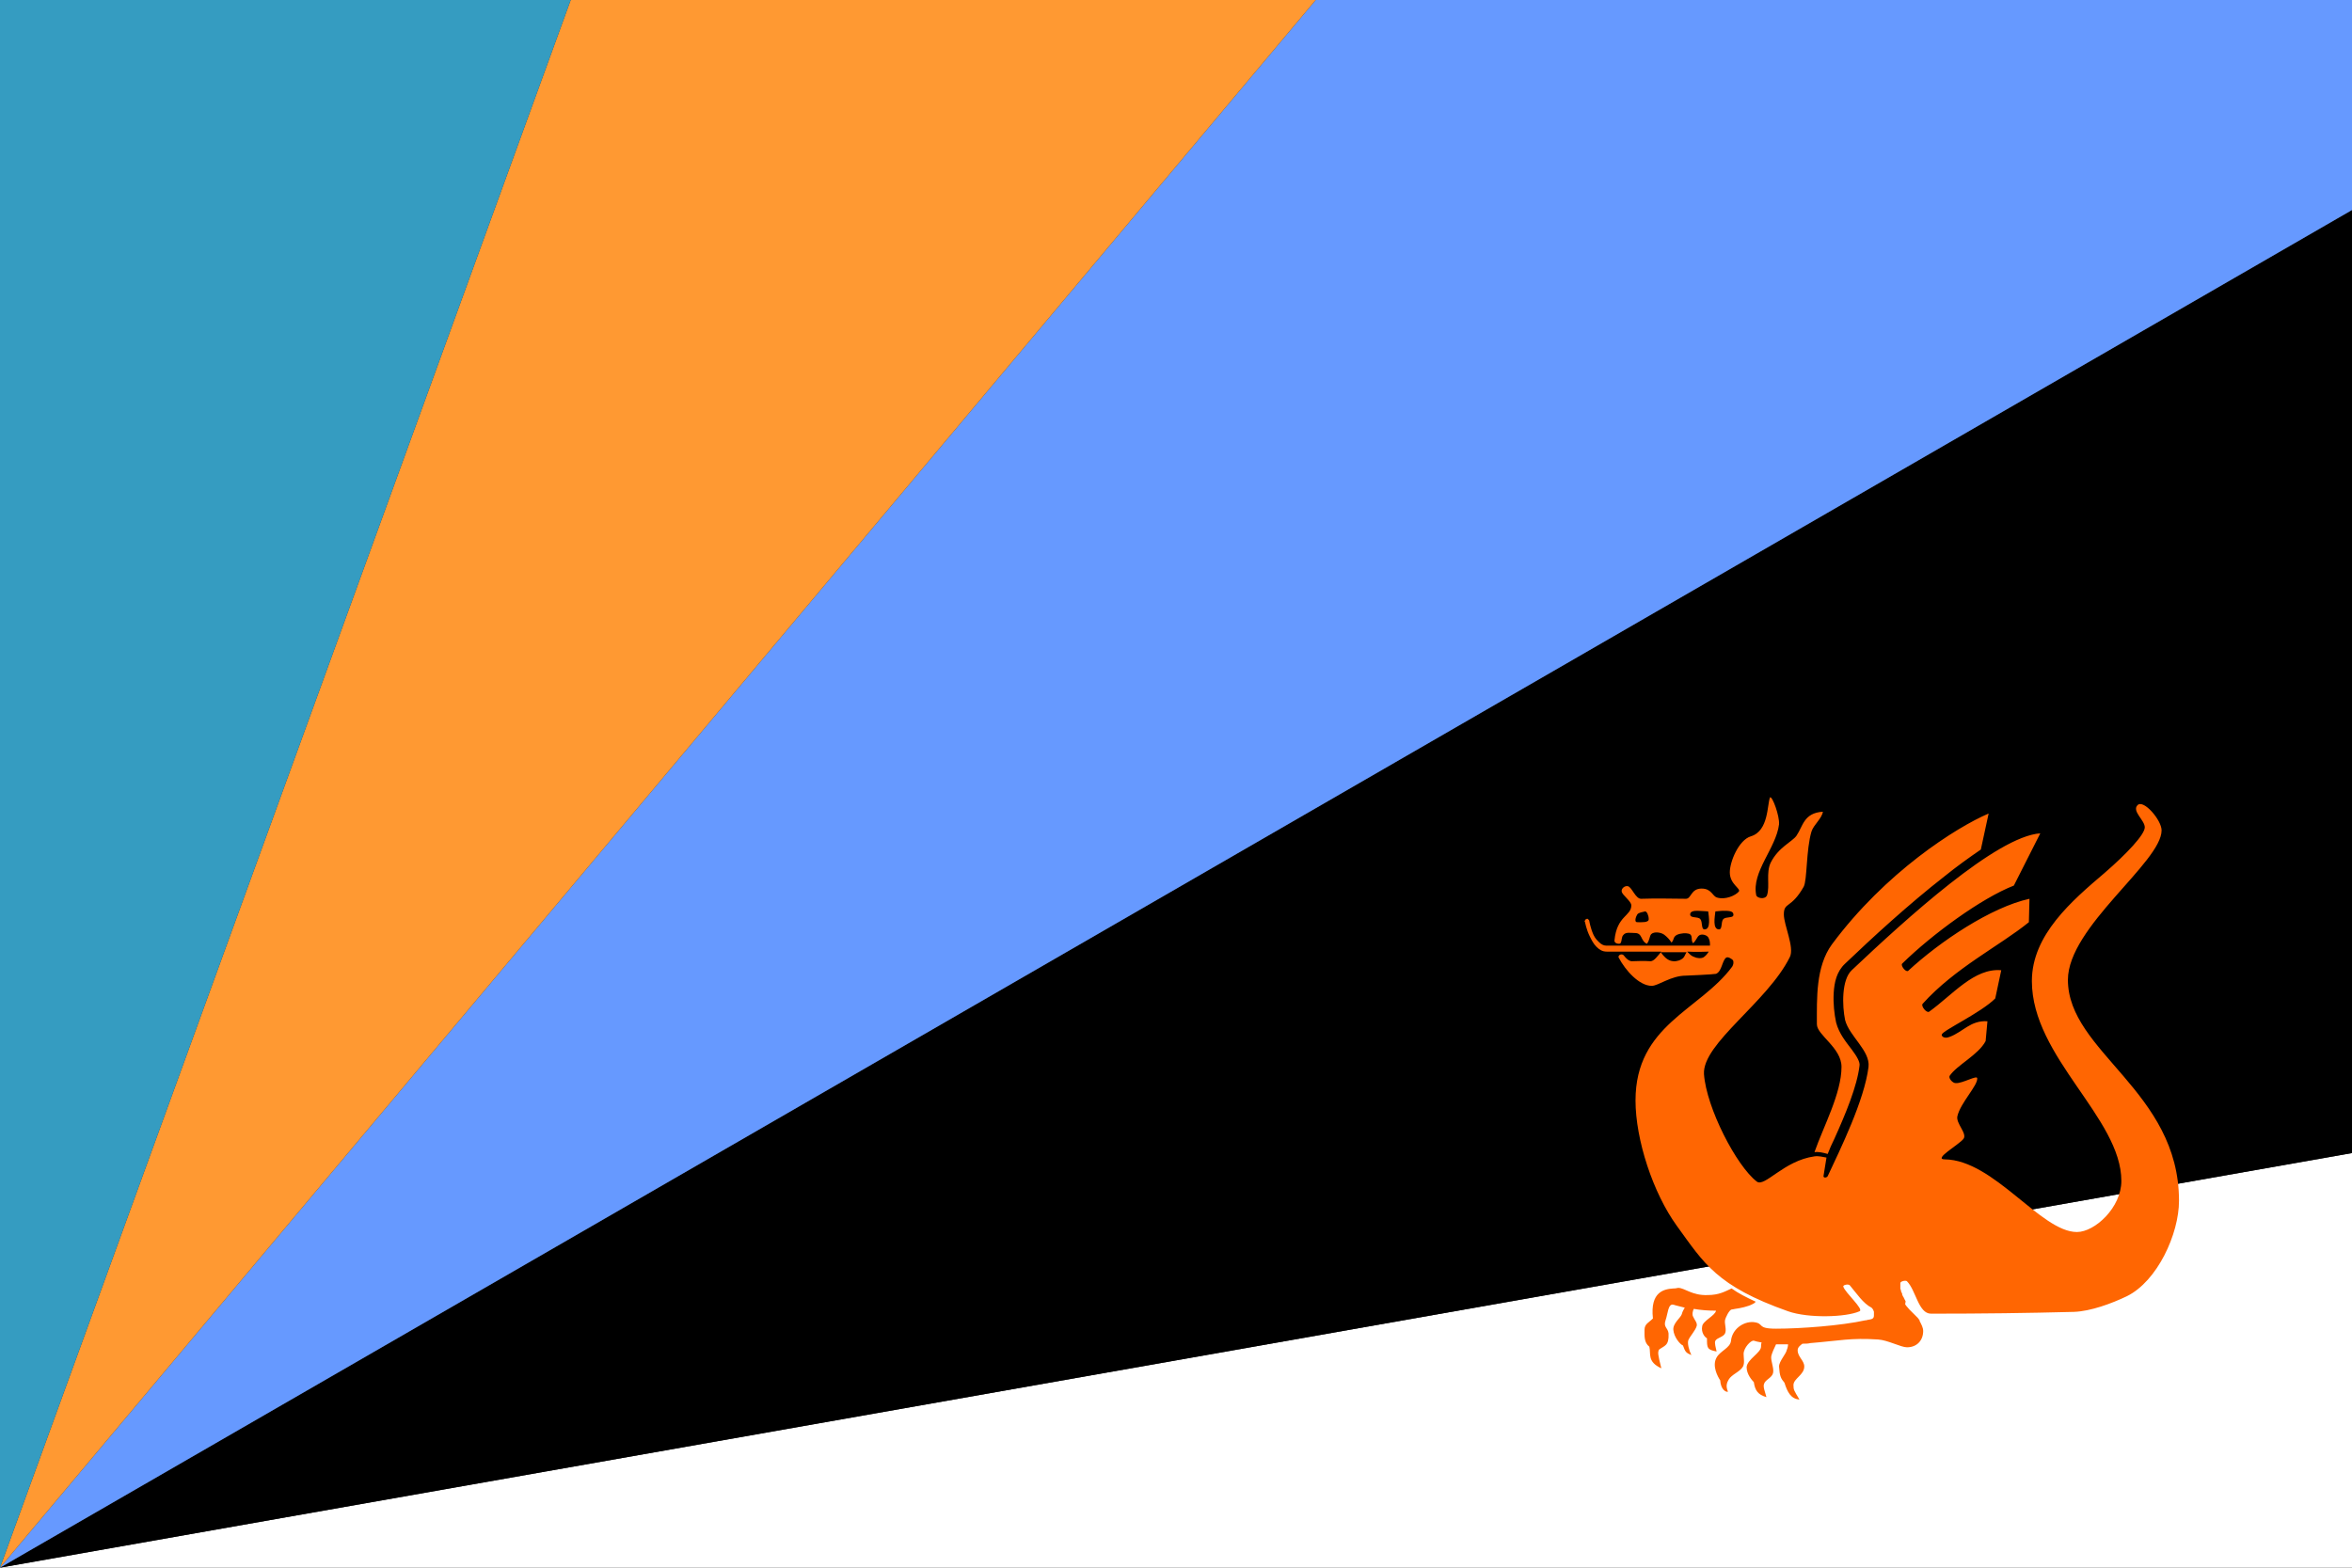 <?xml version="1.0" encoding="utf-8" ?>
<svg baseProfile="full" height="100px" version="1.1" width="150px" xmlns="http://www.w3.org/2000/svg" xmlns:ev="http://www.w3.org/2001/xml-events" xmlns:xlink="http://www.w3.org/1999/xlink"><rect width="100%" height="100%" fill="#333333" stroke="none"/><defs><clipPath id="mask0"><rect height="100" width="150" x="0" y="0" /></clipPath></defs><g clip-path="url(#mask0)"><path d="M0,0 L0.0,300.0 L102.606,281.908 z" fill="#ffce00" stroke="none" transform="translate(0, 100)" /><path d="M0,0 L102.606,281.908 L192.836,229.813 z" fill="#339933" stroke="none" transform="translate(0, 100)" /><path d="M0,0 L192.836,229.813 L259.808,150 z" fill="#f3b3c9" stroke="none" transform="translate(0, 100)" /><path d="M0,0 L259.808,150 L295.442,52.094 z" fill="#CB001E" stroke="none" transform="translate(0, 100)" /><path d="M0,0 L295.442,52.094 L295.442,-52.094 z" fill="#ffffff" stroke="none" transform="translate(0, 100)" /><path d="M0,0 L295.442,-52.094 L259.808,-150 z" fill="#000000" stroke="none" transform="translate(0, 100)" /><path d="M0,0 L259.808,-150 L192.836,-229.813 z" fill="#6699ff" stroke="none" transform="translate(0, 100)" /><path d="M0,0 L192.836,-229.813 L102.606,-281.908 z" fill="#ff9932" stroke="none" transform="translate(0, 100)" /><path d="M0,0 L102.606,-281.908 L3.6739403974420595e-14,-300.0 z" fill="#359cc1" stroke="none" transform="translate(0, 100)" /><path d="M0,0 L3.6739403974420595e-14,-300.0 L-102.606,-281.908 z" fill="#603814" stroke="none" transform="translate(0, 100)" /><path d="M0,0 L-102.606,-281.908 L-192.836,-229.813 z" fill="#760188" stroke="none" transform="translate(0, 100)" /><path d="M0,0 L-192.836,-229.813 L-259.808,-150 z" fill="#A9A9A9" stroke="none" transform="translate(0, 100)" /><path d="M0,0 L-259.808,-150 L-295.442,-52.094 z" fill="#784f16" stroke="none" transform="translate(0, 100)" /><path d="M0,0 L-295.442,-52.094 L-295.442,52.094 z" fill="#f3b3c9" stroke="none" transform="translate(0, 100)" /><path d="M0,0 L-295.442,52.094 L-259.808,150 z" fill="#ffffff" stroke="none" transform="translate(0, 100)" /><path d="M0,0 L-259.808,150 L-192.836,229.813 z" fill="#ff3333" stroke="none" transform="translate(0, 100)" /><path d="M0,0 L-192.836,229.813 L-102.606,281.908 z" fill="#3ff1d5" stroke="none" transform="translate(0, 100)" /><path d="M0,0 L-102.606,281.908 L-7.347880794884119e-14,300.0 z" fill="#009966" stroke="none" transform="translate(0, 100)" /></g><g transform="translate(100.859, 50.859) scale(0.383) rotate(0, 50.0, 50.0)"><path d="M 31.4,0.0 C 31.4,0.0 31.3,0.1 31.4,0.0 C 30.9,1.2 31.2,5.6 28.2,6.5 C 26.2,7.1 24.7,10.7 24.7,12.5 C 24.7,14.5 26.6,15.2 26.2,15.7 C 25.6,16.4 23.9,17.1 22.6,16.7 C 21.8,16.5 21.7,15.2 20,15.2 C 18.2,15.2 18.3,16.9 17.4,16.9 C 15.1,16.9 12.7,16.8 10,16.9 C 9,17.0 8.4,14.9 7.7,14.8 C 7.2,14.7 6.6,15.2 6.7,15.7 C 6.8,16.3 8.3,17.3 8.3,18.0 C 8.3,19.8 5.9,19.7 5.5,23.8 C 5.4,24.4 6.4,24.5 6.5,24.3 C 6.8,23.8 6.6,23.3 7,22.9 C 7.4,22.4 8.2,22.6 8.9,22.6 C 10.2,22.6 9.8,23.9 10.9,24.4 C 11.4,23.7 11.3,23.2 11.6,22.8 C 12.1,22.3 13.3,22.5 13.8,22.9 C 14.3,23.3 14.6,23.6 15,24.2 C 15.5,23.6 15.2,23.3 15.9,22.9 C 16.6,22.6 17.4,22.6 17.8,22.7 C 18.7,22.9 18.1,23.8 18.6,24.3 C 19.2,23.7 19.2,23.3 19.6,23 C 20,22.7 21,22.9 21.2,23.5 C 21.4,23.9 21.4,24.3 21.4,24.7 C 19.9,24.7 14,24.7 10.2,24.7 C 7.3,24.7 4.8,24.7 4.1,24.7 C 3.7,24.7 3.3,24.5 2.9,24.1 C 2.5,23.7 2.3,23.5 2.0,22.9 C 1.5,21.8 1.3,20.6 1.3,20.6 C 1.3,20.5 1.2,20.4 1.1,20.3 C 1.0,20.2 0.9,20.2 0.8,20.3 C 0.7,20.3 0.6,20.4 0.6,20.5 C 0.5,20.6 0.5,20.7 0.6,20.8 C 0.6,20.8 0.8,22 1.4,23.2 C 1.7,23.8 2.0,24.4 2.5,24.9 C 3.0,25.4 3.5,25.7 4.2,25.7 C 4.8,25.7 7.4,25.7 10.3,25.7 C 11.2,25.7 12.3,25.7 13.3,25.7 C 12.7,26.4 12.1,27.3 11.5,27.3 C 10.0,27.2 9.5,27.3 8.4,27.3 C 7.9,27.3 7.4,26.8 7.1,26.4 C 6.9,26.1 6.5,26.1 6.3,26.3 C 6.2,26.4 6.1,26.6 6.2,26.7 C 7.3,28.8 9.6,31.4 11.7,31.4 C 12.8,31.4 14.9,29.7 17.4,29.7 C 17.6,29.7 22.0,29.5 22.4,29.4 C 23.4,29 23.4,27.2 24.1,26.7 C 24.4,26.5 25.0,26.9 25.2,27.1 C 25.4,27.4 25.3,27.9 25.1,28.2 C 19.7,35.5 9.0,37.9 9.0,50.5 C 9.0,57.0 11.9,65.9 15.9,71.4 C 20.4,77.6 22.5,81.4 34.4,85.6 C 37.8,86.8 44.1,86.6 46.3,85.6 C 47.1,85.3 43.9,82.5 43.6,81.5 C 43.5,81.2 44.5,81 44.7,81.3 C 45.8,82.6 46.9,84.3 48.3,85 C 48.4,85.1 48.5,85.2 48.6,85.4 C 48.6,85.5 48.7,85.6 48.7,85.7 C 48.7,85.8 48.7,85.9 48.7,86 C 48.7,86.1 48.7,86.2 48.7,86.3 C 48.7,86.6 48.6,86.8 48.3,86.9 C 48.0,87.0 47.7,87.0 47.4,87.1 C 47.4,87.1 47.3,87.1 47.3,87.1 C 43.2,88 36.5,88.5 32.4,88.5 C 29.0,88.5 30.6,87.6 28.6,87.4 C 26.9,87.3 25.1,88.6 24.9,90.5 C 24.8,91.7 23.1,92.2 22.5,93.3 C 21.7,94.7 22.7,96.5 23.1,97.1 C 23.2,98.6 24.0,99.1 24.4,99 C 24,98.1 24.2,97.5 24.5,97 C 25,96.1 26.4,95.7 26.9,94.8 C 27.2,94.2 27,93.4 27,92.7 C 27,91.7 28.2,90.4 28.7,90.5 C 29,90.6 29.4,90.7 30,90.8 C 29.9,91 29.9,91.3 29.9,91.5 C 29.9,92.5 27.6,93.6 27.5,94.9 C 27.5,96.1 28.4,97.1 28.7,97.4 C 28.9,98.8 29.4,99.5 30.8,99.9 C 30.6,99.1 30.2,98.2 30.4,97.7 C 30.6,97 31.7,96.7 31.9,95.9 C 32.1,95.1 31.5,93.9 31.6,93.1 C 31.7,92.6 32.1,91.7 32.4,91.1 C 33,91.1 33.7,91.1 34.4,91.1 C 34.4,91.4 34.3,91.8 34.2,92 C 34.1,92.7 32.9,93.9 32.9,94.8 C 33,96.4 33.2,96.8 33.8,97.5 C 34.3,99.1 34.9,100.2 36.3,100.3 C 35.4,98.8 35.3,98.7 35.3,97.9 C 35.3,96.8 37.1,96.2 37.1,94.8 C 37.1,93.8 36.0,93.2 36.0,92.1 C 36.0,91.6 36.4,91.3 36.8,91 C 37.3,91 37.7,91 38.1,90.9 C 43,90.5 44.8,90 49.4,90.3 C 51,90.4 53.2,91.6 54.2,91.6 C 55.9,91.6 56.9,90.4 56.9,88.9 C 56.9,88.3 56.6,87.8 56.3,87.2 C 56.3,87.2 56.3,87.2 56.3,87.2 C 56.3,87.2 56.3,87.1 56.3,87.1 C 56.2,87 56.1,86.8 56,86.7 C 56,86.7 55.9,86.6 55.9,86.6 C 55.9,86.6 55.9,86.6 55.9,86.6 C 55.8,86.5 55.7,86.4 55.6,86.3 C 55.5,86.2 55.4,86.1 55.3,86 C 55.2,85.9 55.2,85.9 55.1,85.8 C 54.9,85.6 54.8,85.5 54.6,85.3 C 54.6,85.3 54.6,85.3 54.6,85.3 C 54.4,85.1 54.2,84.8 54,84.6 C 54,84.6 54,84.6 54,84.6 C 54,84.5 53.9,84.5 53.9,84.4 C 54.0,84.0 54.0,83.9 53.9,83.8 C 53.9,83.7 53.8,83.7 53.8,83.6 C 53.8,83.5 53.7,83.5 53.7,83.4 C 53.7,83.3 53.6,83.3 53.6,83.2 C 53.5,83.1 53.5,83 53.4,82.8 C 53.4,82.8 53.4,82.7 53.4,82.7 C 53.4,82.7 53.4,82.7 53.4,82.7 C 53.4,82.6 53.4,82.6 53.3,82.5 C 53.3,82.4 53.2,82.3 53.2,82.2 C 53.2,82.1 53.2,82 53.1,81.9 C 53.1,81.9 53.1,81.9 53.1,81.8 C 53.1,81.8 53.1,81.8 53.1,81.8 C 53.1,81.7 53.1,81.5 53.1,81.4 C 53.1,81.2 53.1,81.1 53.1,80.9 C 53.1,80.6 54,80.4 54.2,80.6 C 55.7,82.1 56.1,86.0 58.2,86.0 C 66.9,86.0 74.3,85.9 82,85.7 C 84.8,85.6 88.3,84.3 90.8,83.1 C 95.9,80.6 99.5,72.7 99.5,67.2 C 99.5,48.9 81.0,42.4 81.0,30.4 C 81.0,21.6 96.6,10.8 96.6,5.5 C 96.6,3.8 93.6,0.3 92.6,1.3 C 91.6,2.3 93.8,3.8 93.8,5.0 C 93.8,6.2 90.8,9.4 87.1,12.6 C 81.7,17.2 75.0,22.9 75.0,30.6 C 75.0,43.3 89.9,53.4 89.9,63.9 C 89.9,68.3 85.5,72.4 82.5,72.4 C 76.5,72.4 68.7,60.4 60.5,60.3 C 58.5,60.3 62.8,57.9 63.6,56.9 C 64.3,56 62.3,54.3 62.6,53.1 C 63.1,50.9 66.0,48 65.9,46.8 C 65.9,46.2 63.4,47.7 62.3,47.6 C 61.8,47.6 61.1,46.8 61.3,46.4 C 62.5,44.6 66.1,42.9 67.3,40.6 L 67.6,37.3 C 64.8,37.1 63.5,39.1 61.3,39.9 C 60.3,40.3 59.9,39.7 60,39.5 C 60.2,38.8 66.5,35.9 68.9,33.5 L 69.9,28.8 C 65.4,28.4 61.8,32.9 57.9,35.7 C 57.5,36 56.5,34.8 56.8,34.4 C 62.2,28.4 69.7,24.7 74.5,20.8 L 74.6,16.9 C 68.2,18.3 59.7,24 54.4,28.9 C 54,29.2 53.1,28 53.4,27.7 C 58.4,22.8 66.6,16.8 72.0,14.7 L 76.4,6 C 69.1,6.5 54.0,20.3 45.0,28.8 C 43.3,30.4 43.4,34.7 43.9,37.1 C 44.6,39.8 48.1,42.2 47.8,44.9 C 47.1,50.5 43.1,58.6 41.0,63.1 C 40.8,63.4 40.3,63.4 40.3,63.1 L 40.8,60 C 40.2,59.9 39.5,59.7 38.8,59.8 C 33.7,60.5 30.5,65 29.2,64 C 25.8,61.4 20.8,51.7 20.4,46.1 C 20.1,41 31,34.1 34.7,26.6 C 35.5,25 33.7,21.3 33.7,19.5 C 33.7,17.4 34.9,18.6 37,14.9 C 37.6,13.8 37.4,8.7 38.3,5.7 C 38.7,4.5 40,3.6 40.2,2.4 C 37,2.6 36.9,4.8 35.8,6.4 C 35.1,7.4 32.8,8.3 31.5,10.9 C 30.7,12.6 31.4,14.8 30.9,16.3 C 30.6,17.1 29.2,16.8 29.1,16.3 C 28.3,12.4 32.4,8.5 32.9,4.5 C 33.0,3.1 31.8,-0.2 31.4,0.0 L 31.4,0.0 M 67.8,2.7 C 62.4,5.0 50.6,12.5 41.7,24.5 C 39.0,28.2 39.2,33.5 39.2,37.8 C 39.2,39.6 43.3,41.7 43.3,44.9 C 43.3,49.3 40.3,54.8 38.8,59.1 C 39.5,59 40.3,59.2 41,59.4 C 41.3,58.6 41.7,57.7 42.1,56.9 C 44,52.7 45.9,48.1 46.3,44.7 C 46.4,44.1 45.9,43.2 45,42 C 44.1,40.8 42.9,39.4 42.4,37.5 C 42.1,36.1 41.9,34.3 42,32.6 C 42.1,30.8 42.5,29 43.9,27.7 C 48.4,23.4 54.5,17.8 60.4,13.2 C 62.5,11.5 64.6,10 66.5,8.7 L 67.8,2.7 L 67.8,2.7 M 19.3,18.9 C 19.9,18.9 20.7,19.0 21.1,19.0 C 21.2,19.8 21.6,22.0 20.5,22.0 C 19.9,22.0 20.2,20.8 19.8,20.3 C 19.4,19.8 18.1,20.2 18.1,19.5 C 18.1,19.0 18.7,18.9 19.3,18.9 L 19.3,18.9 M 23.6,18.9 C 24.4,18.9 25.3,18.9 25.3,19.5 C 25.4,20.2 24.1,19.8 23.6,20.3 C 23.2,20.8 23.5,22.0 22.9,22.0 C 21.8,22.0 22.2,19.9 22.3,19.0 C 22.6,19.0 23.1,18.9 23.6,18.9 M 10.6,19.0 C 10.9,19.0 11.2,19.7 11.2,20.3 C 11.2,20.9 10.0,20.8 9.3,20.8 C 8.7,20.8 9.1,19.8 9.3,19.5 C 9.5,19.2 10.2,19.1 10.6,19.0 M 21.2,25.7 C 21.0,26.0 20.8,26.3 20.4,26.6 C 20.0,26.9 19.2,26.8 18.8,26.6 C 18.3,26.4 18.3,26.4 17.6,25.7 C 19.4,25.8 20.5,25.7 21.2,25.7 M 13.2,25.8 C 14.7,25.8 16.1,25.8 17.5,25.8 C 17.2,26.2 17.2,26.7 16.6,27.0 C 16.1,27.3 15.4,27.4 14.8,27.2 C 14.2,27.0 13.7,26.5 13.2,25.8 M 15.3,81.8 C 13.8,81.9 11.4,82.3 11.9,86.8 C 11.2,87.5 10.5,87.7 10.5,88.7 C 10.5,89.7 10.4,90.8 11.3,91.5 C 11.6,92.7 10.9,94.0 13.3,95.1 C 12.7,92.7 12.7,92.5 12.9,92.0 C 13.8,91.3 14.6,91.4 14.5,89.3 C 14.4,88.3 13.6,88.3 14.0,87.1 C 14.4,86.0 14.4,84.3 15.3,84.5 C 15.9,84.7 16.5,84.8 17.2,85.0 C 17.0,85.3 16.8,85.7 16.7,86.1 C 16.5,86.7 15.2,87.6 15.3,88.7 C 15.4,89.9 16.4,91.1 16.9,91.3 C 17.3,92.4 17.4,92.5 18.3,92.9 C 17.9,92.1 17.6,90.9 17.8,90.4 C 18.1,89.7 19,88.8 19.2,88 C 19.3,87.5 18.8,87 18.6,86.5 C 18.4,86.2 18.5,85.6 18.7,85.2 C 19.8,85.4 21.1,85.5 22.4,85.5 C 22.3,86.3 20.2,87.2 20.1,88.1 C 19.9,89.1 20.5,89.9 20.9,90.1 C 20.9,91.7 20.9,92 22.5,92.3 C 22.4,91.7 22.1,90.9 22.3,90.5 C 22.6,90 23.6,89.9 23.9,89.3 C 24.2,88.7 23.8,87.7 23.9,87.1 C 24.0,86.6 24.6,85.4 25.0,85.3 C 25.0,85.3 25.2,85.3 25.6,85.2 C 26.4,85.1 27.8,84.8 28.5,84.4 C 28.7,84.3 28.9,84.2 29.0,84 C 27.5,83.3 26.1,82.6 25.0,81.8 C 23.9,82.3 22.9,82.9 21.0,82.9 C 18.4,83 17.2,81.7 16.1,81.7 C 15.7,81.8 15.5,81.8 15.3,81.8 L 15.3,81.8" fill="#ff6602" stroke="none" stroke-width="3.0" /></g></svg>